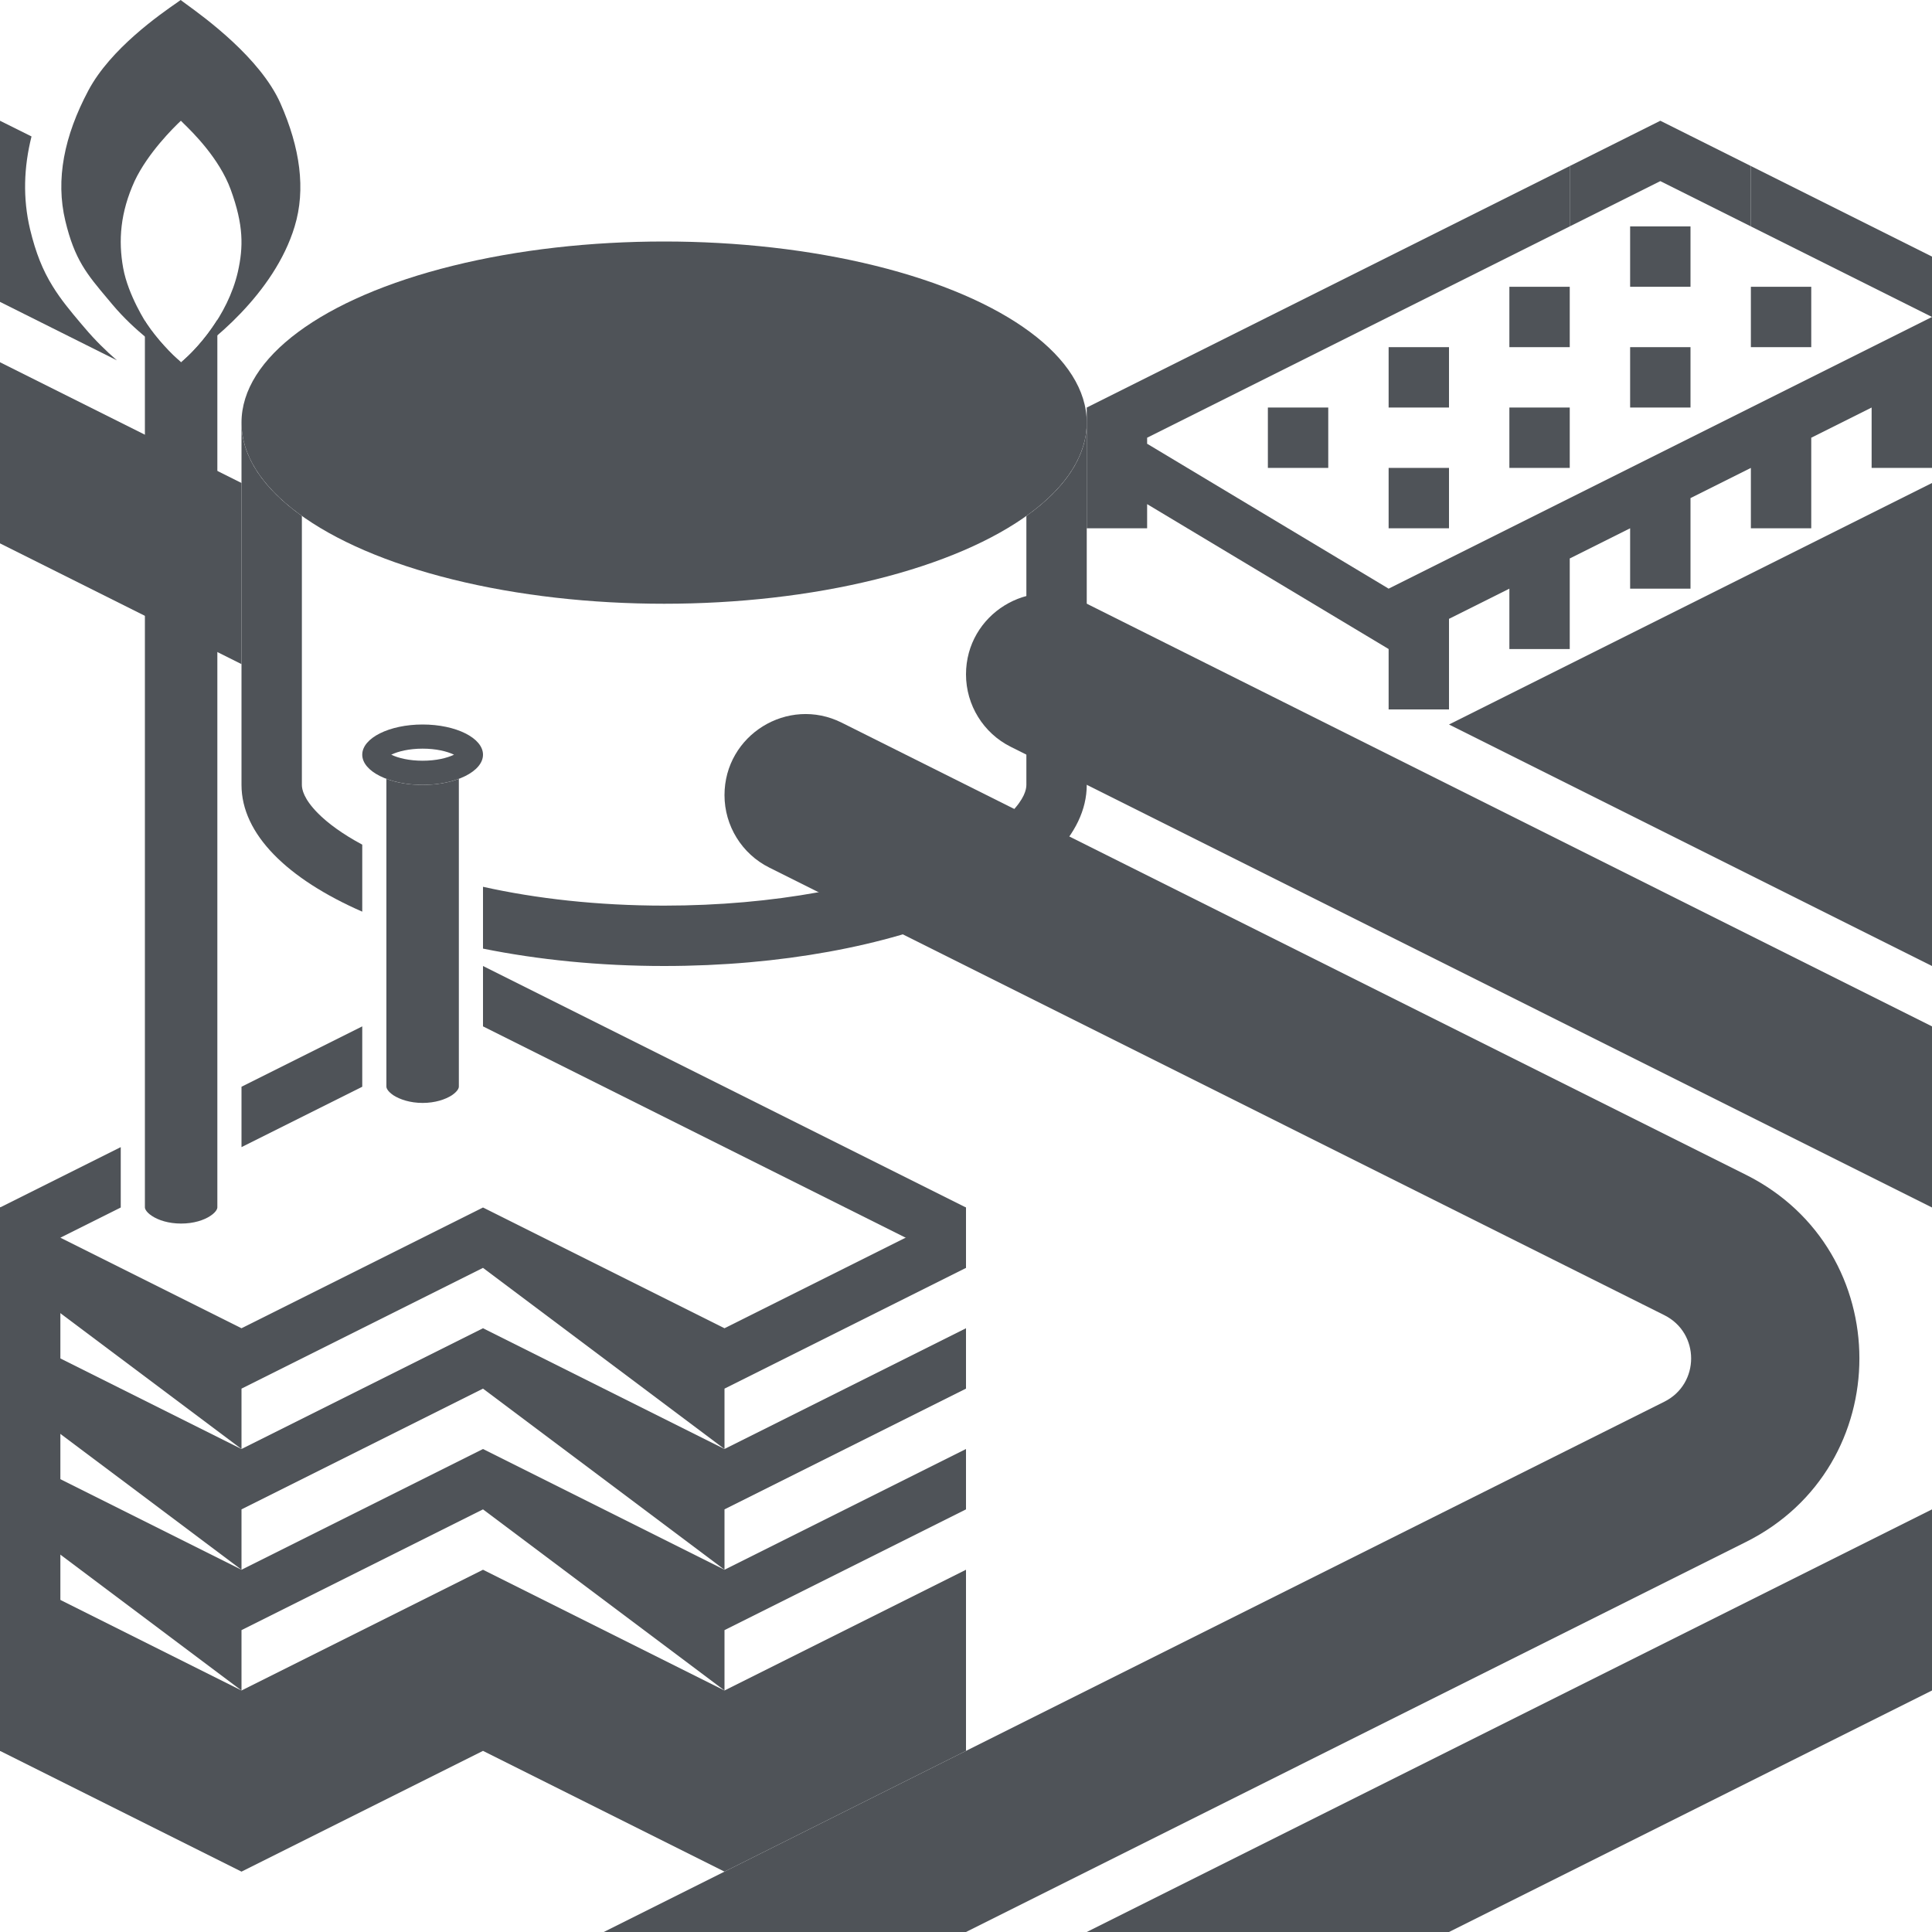 <svg width="16" height="16" viewBox="0 0 16 16" fill="none" xmlns="http://www.w3.org/2000/svg">
<path d="M12 16L16 14V12.5L9 16H12Z" fill="#4F5358"/>
<path d="M16 8.5L8.971 4.985C8.525 4.762 8 5.087 8 5.585C8 5.839 8.144 6.072 8.371 6.185L16 10V8.5Z" fill="#4F5358"/>
<ellipse cx="5.5" cy="3.5" rx="3.5" ry="1.5" fill="#4F5358"/>
<path d="M8 16L14.459 12.77C15.712 12.144 15.712 10.356 14.459 9.729L6.971 5.985C6.525 5.762 6 6.087 6 6.585C6 6.839 6.144 7.072 6.371 7.185L13.784 10.892C14.079 11.04 14.079 11.46 13.784 11.608L5 16H8Z" fill="#4F5358"/>
<path d="M0.5 10L0.5 14.5L-4.76896e-08 14.5L-5.96046e-07 10L0.5 10Z" fill="#4F5358"/>
<path d="M0 12V12.5L2 14V13.5L4 12.5L6 14V13.5L8 12.5V12L6 13L4 12L2 13L0 12Z" fill="#4F5358"/>
<path d="M0 11V11.5L2 13V12.5L4 11.5L6 13V12.5L8 11.5V11L6 12L4 11L2 12L0 11Z" fill="#4F5358"/>
<path d="M0 10V10.5L2 12V11.5L4 10.5L6 12V11.5L8 10.5V10L6 11L4 10L2 11L0 10Z" fill="#4F5358"/>
<path d="M8 14.5V13L6 14L4 13L2 14L0 13V14.5L2 15.5L4 14.5L6 15.5L8 14.5Z" fill="#4F5358"/>
<path fill-rule="evenodd" clip-rule="evenodd" d="M12 6L16 8V4L12 6Z" fill="#4F5358"/>
<path d="M13.5 1.125L13 1.375V1.875L13.75 1.5L14.5 1.875V1.375L14 1.125L13.75 1L13.5 1.125Z" fill="#4F5358"/>
<path d="M13 1.375V1.875L9.5 3.625V3.675L11.5 4.875L16 2.625L14.5 1.875V1.375L16 2.125V2.625V3.875H15.5V3.375L15 3.625V4.375H14.5V3.875L14 4.125V4.875H13.5V4.375L13 4.625V5.375H12.5V4.875L12 5.125V5.875H11.5V5.375L9.5 4.175L9.5 4.375H9V3.375L13 1.375Z" fill="#4F5358"/>
<path d="M13 2.875H12.5V2.375H13V2.875Z" fill="#4F5358"/>
<path d="M14 2.875V3.375H13.5V2.875H14Z" fill="#4F5358"/>
<path d="M12 2.875V3.375H11.5V2.875H12Z" fill="#4F5358"/>
<path d="M13 3.875H12.5V3.375H13V3.875Z" fill="#4F5358"/>
<path d="M11 3.875H10.5V3.375H11V3.875Z" fill="#4F5358"/>
<path d="M12 3.875V4.375H11.5V3.875H12Z" fill="#4F5358"/>
<path d="M14 1.875V2.375H13.5V1.875H14Z" fill="#4F5358"/>
<path d="M15 2.875H14.5V2.375H15V2.875Z" fill="#4F5358"/>
<path d="M2 9V9.5L3 9V8.5L2 9Z" fill="#4F5358"/>
<path d="M4 8L8 10V10.5L4 8.5V8Z" fill="#4F5358"/>
<path d="M1 10V9.5L0 10V10.5L1 10Z" fill="#4F5358"/>
<path d="M2 5.5V4L0 3V4.5L2 5.5Z" fill="#4F5358"/>
<path d="M0.261 1.13C0.197 1.385 0.188 1.642 0.249 1.899C0.296 2.094 0.354 2.239 0.437 2.372C0.504 2.481 0.585 2.578 0.666 2.674L0.701 2.715C0.787 2.817 0.878 2.906 0.968 2.984L0 2.5V1L0.261 1.13Z" fill="#4F5358"/>
<path d="M3.8 6.45C3.716 6.482 3.613 6.5 3.5 6.5C3.387 6.5 3.284 6.482 3.2 6.45V9C3.2 9.005 3.203 9.033 3.257 9.07C3.311 9.105 3.396 9.134 3.5 9.134C3.604 9.134 3.689 9.105 3.743 9.07C3.797 9.033 3.8 9.005 3.8 9V6.45Z" fill="#4F5358"/>
<path fill-rule="evenodd" clip-rule="evenodd" d="M3.24 6.25C3.298 6.222 3.389 6.2 3.5 6.2C3.611 6.2 3.702 6.222 3.76 6.25C3.702 6.278 3.611 6.3 3.5 6.3C3.389 6.3 3.298 6.278 3.24 6.25ZM3.5 6.5C3.224 6.5 3 6.388 3 6.25C3 6.112 3.224 6 3.5 6C3.776 6 4 6.112 4 6.25C4 6.388 3.776 6.5 3.5 6.5Z" fill="#4F5358"/>
<path d="M1.539 0.032C1.694 0.144 2.156 0.48 2.323 0.857C2.485 1.224 2.534 1.568 2.44 1.876C2.272 2.432 1.734 2.857 1.5 3C1.5 3 1.5 3 1.5 3C1.617 2.905 1.885 2.621 1.97 2.251C2.016 2.045 2.018 1.865 1.911 1.571C1.816 1.31 1.592 1.092 1.518 1.02C1.509 1.011 1.502 1.004 1.498 1C1.439 1.055 1.225 1.266 1.115 1.499C0.996 1.76 0.979 1.992 1.02 2.219C1.061 2.447 1.215 2.681 1.215 2.681C1.296 2.803 1.418 2.934 1.498 2.999C1.339 2.902 1.117 2.743 0.931 2.522C0.919 2.507 0.907 2.493 0.895 2.479C0.718 2.269 0.618 2.15 0.541 1.829C0.459 1.487 0.531 1.127 0.732 0.749C0.916 0.403 1.324 0.12 1.471 0.018C1.48 0.011 1.489 0.005 1.496 0C1.505 0.007 1.519 0.017 1.539 0.032Z" fill="#4F5358"/>
<path d="M1.8 2.649C1.693 2.819 1.569 2.943 1.5 3C1.42 2.935 1.297 2.804 1.215 2.681C1.215 2.681 1.209 2.672 1.2 2.657V10C1.2 10.004 1.203 10.033 1.257 10.069C1.311 10.105 1.396 10.133 1.5 10.133C1.604 10.133 1.689 10.105 1.743 10.069C1.797 10.033 1.8 10.004 1.8 10V2.649Z" fill="#4F5358"/>
<path d="M5.5 7.5C4.95 7.5 4.44 7.442 4 7.344V7.856C4.455 7.948 4.963 8 5.5 8C7.433 8 9 7.328 9 6.5V3.5C9 3.783 8.817 4.047 8.5 4.273V6.5C8.5 6.538 8.484 6.616 8.369 6.733C8.252 6.851 8.058 6.981 7.778 7.101C7.22 7.34 6.415 7.5 5.5 7.5Z" fill="#4F5358"/>
<path d="M2.5 4.273V6.5C2.5 6.538 2.516 6.616 2.631 6.733C2.714 6.817 2.836 6.907 3 6.995V7.55C2.381 7.279 2 6.909 2 6.5V3.5C2 3.783 2.183 4.047 2.5 4.273Z" fill="#4F5358"/>
</svg>
